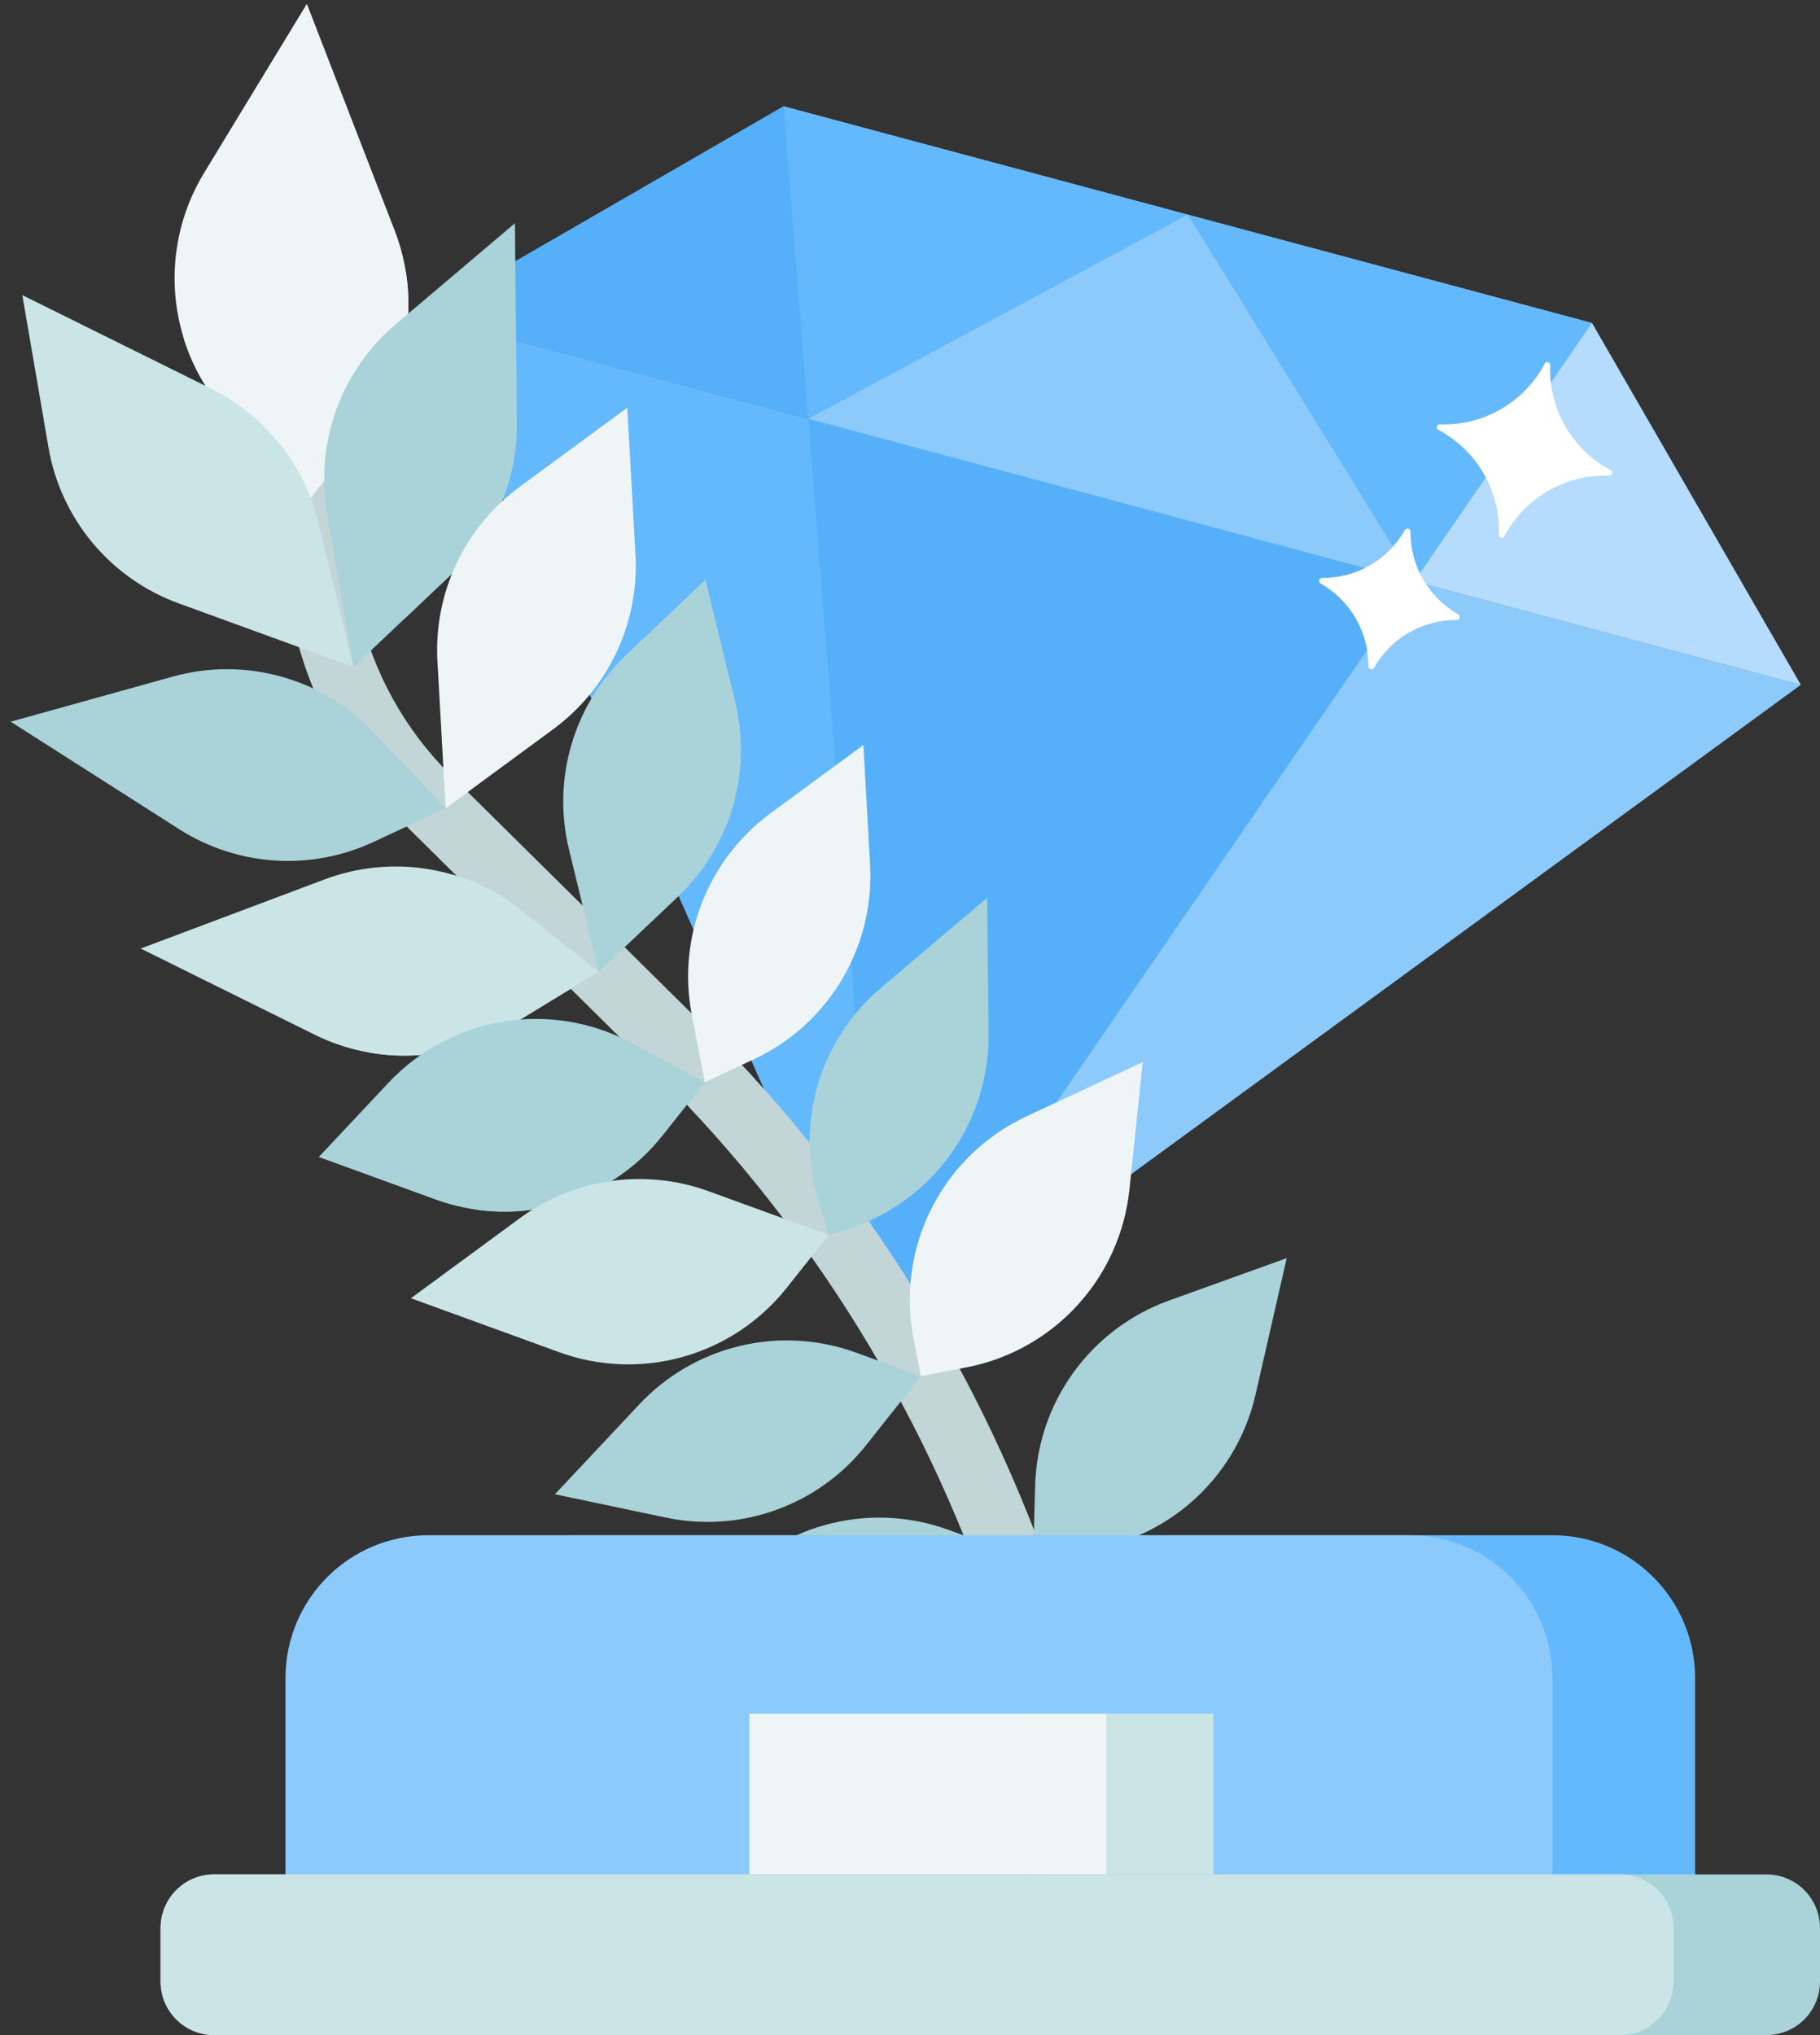<svg width="102" height="114" viewBox="0 0 102 114" fill="none" xmlns="http://www.w3.org/2000/svg">
<rect x="0" y="0" width="102" height="114" fill="#333333" stroke="none"/>
<path d="M79.271 32.564L89.218 18.093L66.568 12.025L43.919 5.956L45.297 23.461L79.271 32.564Z" fill="#8DCAFC"/>
<path d="M62.284 28.012L100.921 38.365L49.433 75.975L62.284 28.012Z" fill="#8DCAFC"/>
<path d="M66.567 12.024L62.283 28.012L23.646 17.66L43.918 5.956L66.567 12.024Z" fill="#64B9FC"/>
<path d="M62.283 28.012L23.646 17.66L49.432 75.975L62.283 28.012Z" fill="#64B9FC"/>
<path d="M66.567 12.024L62.283 28.012L100.921 38.365L89.217 18.093L66.567 12.024Z" fill="#64B9FC"/>
<path d="M66.568 12.025L45.301 23.462L62.284 28.012L79.267 32.563L66.568 12.025Z" fill="#8DCAFC"/>
<path d="M45.297 23.461L49.432 75.975L79.271 32.564L45.297 23.461Z" fill="#55B0F9"/>
<path d="M89.217 18.093L79.27 32.564L100.921 38.365L89.217 18.093Z" fill="#B5DBFD"/>
<path d="M43.918 5.956L45.297 23.461L23.646 17.66L43.918 5.956Z" fill="#55B0F9"/>
<path d="M90.271 26.338C88.112 25.197 86.786 22.902 86.878 20.462C86.885 20.278 86.656 20.216 86.57 20.379C85.43 22.538 83.134 23.863 80.694 23.772C80.51 23.765 80.449 23.994 80.612 24.08C82.771 25.22 84.096 27.515 84.004 29.956C83.997 30.14 84.226 30.201 84.312 30.038C85.453 27.879 87.748 26.554 90.188 26.646C90.372 26.653 90.433 26.424 90.271 26.338Z" fill="white"/>
<path d="M81.717 34.409C80.061 33.472 79.035 31.696 79.051 29.793C79.053 29.602 78.822 29.54 78.727 29.706C77.79 31.362 76.014 32.387 74.111 32.371C73.92 32.37 73.858 32.601 74.024 32.695C75.68 33.633 76.705 35.409 76.689 37.312C76.688 37.503 76.919 37.565 77.013 37.399C77.951 35.743 79.727 34.717 81.63 34.733C81.821 34.735 81.883 34.503 81.717 34.409Z" fill="white"/>
<path d="M17.234 22.35C15.767 26.401 15.49 30.786 16.434 34.989C17.379 39.192 19.505 43.037 22.564 46.071L36.704 60.054C46.01 69.268 52.832 80.688 56.533 93.25C57.214 95.572 57.785 97.918 58.244 100.29L59.107 97.92L61.822 98.908C61.367 96.648 60.813 94.407 60.159 92.184C56.277 79.009 49.122 67.031 39.362 57.366L25.221 43.384C22.676 40.859 20.906 37.659 20.12 34.161C19.334 30.663 19.565 27.014 20.785 23.643L17.234 22.35Z" fill="#C2D5D7"/>
<path d="M10.281 18.894C10.731 20.372 11.48 21.742 12.48 22.92L17.072 28.324L20.455 24.028C21.675 22.48 22.47 20.641 22.762 18.692C23.054 16.743 22.832 14.752 22.12 12.915L17.197 0.216L11.437 9.688C10.606 11.054 10.073 12.58 9.874 14.167C9.674 15.754 9.813 17.365 10.281 18.894Z" fill="#EFF5F6"/>
<path d="M10.28 18.894C10.731 20.372 11.479 21.742 12.48 22.92L17.071 28.324L20.455 24.027C21.426 22.796 22.13 21.377 22.524 19.859C22.918 18.341 22.992 16.758 22.742 15.21L20.957 16.722C18.948 18.429 17.495 20.696 16.782 23.234C15.638 21.927 14.248 20.858 12.691 20.088L10.28 18.894Z" fill="#EFF5F6"/>
<path d="M18.329 28.735L19.811 37.365L22.73 34.602L25.426 32.049C27.367 30.213 28.596 27.749 28.895 25.094C28.948 24.633 28.973 24.17 28.968 23.706L28.859 12.505L22.177 18.165C20.671 19.439 19.524 21.085 18.85 22.939C18.175 24.793 17.996 26.79 18.329 28.735Z" fill="#A9D3D8"/>
<path d="M24.977 45.278L20.955 41.03C19.538 39.533 17.74 38.451 15.754 37.9C13.768 37.349 11.67 37.349 9.684 37.901L0.6 40.427L10.041 46.449C11.649 47.474 13.49 48.078 15.393 48.203C17.297 48.328 19.201 47.971 20.929 47.165L24.977 45.278Z" fill="#A9D3D8"/>
<path d="M19.812 37.366L17.838 29.259C17.446 27.652 16.707 26.149 15.673 24.857C14.639 23.566 13.335 22.516 11.852 21.782L1.252 16.533L2.717 25.064C3.055 27.034 3.908 28.88 5.19 30.413C6.471 31.948 8.135 33.115 10.014 33.799L19.812 37.366Z" fill="#CBE5E7"/>
<path d="M22.731 34.602L25.428 32.049C27.369 30.213 28.597 27.75 28.897 25.095L28.004 25.75C26.576 26.796 25.372 28.118 24.466 29.639C23.56 31.16 22.97 32.848 22.731 34.602Z" fill="#A9D3D8"/>
<path d="M35.154 22.84L29.122 27.272C27.603 28.389 26.385 29.867 25.581 31.573C24.777 33.279 24.41 35.158 24.516 37.041L24.976 45.278L31.008 40.846C32.527 39.729 33.744 38.251 34.549 36.545C35.353 34.839 35.719 32.96 35.614 31.077L35.154 22.84Z" fill="#EFF5F6"/>
<path d="M33.556 54.434L31.889 47.587C31.415 45.645 31.464 43.612 32.03 41.695C32.595 39.778 33.658 38.045 35.109 36.67L39.536 32.479L41.204 39.325C41.677 41.267 41.628 43.3 41.063 45.217C40.497 47.134 39.435 48.868 37.983 50.242L33.556 54.434Z" fill="#A9D3D8"/>
<path d="M7.886 53.135L17.626 57.957C19.34 58.806 21.24 59.207 23.151 59.124C25.061 59.04 26.92 58.475 28.553 57.48L32.064 55.342L33.555 54.434L29.222 50.995C27.688 49.778 25.866 48.978 23.931 48.675C21.997 48.372 20.018 48.575 18.185 49.265L7.886 53.135Z" fill="#CBE5E7"/>
<path d="M39.502 60.62L38.771 56.846C38.363 54.739 38.562 52.559 39.344 50.56C40.125 48.561 41.459 46.825 43.189 45.553L48.388 41.733L48.762 48.438C48.889 50.7 48.334 52.949 47.171 54.893C46.007 56.837 44.287 58.389 42.233 59.346L39.502 60.62Z" fill="#EFF5F6"/>
<path d="M20.773 58.976C23.463 59.43 26.226 58.899 28.555 57.479L32.066 55.341C30.03 55.024 27.949 55.187 25.988 55.818C24.027 56.449 22.241 57.531 20.773 58.976Z" fill="#CBE5E7"/>
<path d="M17.867 64.811L24.393 67.187C26.503 67.956 28.794 68.081 30.974 67.546C33.155 67.01 35.128 65.838 36.641 64.179C36.819 63.987 36.989 63.788 37.153 63.581L39.502 60.62L35.383 58.417C33.183 57.241 30.658 56.823 28.197 57.227C25.736 57.632 23.478 58.836 21.771 60.654L17.867 64.811Z" fill="#A9D3D8"/>
<path d="M46.442 69.179L45.862 67.266C45.22 65.149 45.211 62.89 45.837 60.767C46.464 58.645 47.697 56.752 49.386 55.323L55.327 50.292L55.401 57.942C55.425 60.393 54.654 62.786 53.203 64.762C51.752 66.738 49.7 68.191 47.354 68.902L46.442 69.179Z" fill="#A9D3D8"/>
<path d="M26.608 67.749C28.445 68.021 30.32 67.838 32.07 67.215C33.819 66.593 35.389 65.55 36.64 64.179C33.551 63.988 30.493 64.89 28.001 66.725L26.608 67.749Z" fill="#A9D3D8"/>
<path d="M46.442 69.178L39.714 66.73C37.96 66.091 36.076 65.896 34.228 66.161C32.38 66.425 30.626 67.142 29.122 68.248L23.031 72.724L31.334 75.745C33.57 76.559 36.005 76.649 38.295 76.002C40.585 75.354 42.614 74.003 44.093 72.139L46.442 69.178Z" fill="#CBE5E7"/>
<path d="M51.606 77.091L51.194 74.964C50.713 72.482 51.076 69.91 52.225 67.657C53.373 65.405 55.242 63.601 57.534 62.532L64.043 59.497L63.297 66.64C63.044 69.057 62.021 71.33 60.379 73.122C58.737 74.914 56.563 76.131 54.176 76.593L51.606 77.091Z" fill="#EFF5F6"/>
<path d="M51.606 77.091L47.977 75.77C45.892 75.011 43.63 74.881 41.472 75.395C39.313 75.909 37.353 77.046 35.834 78.663L31.101 83.704L37.319 85.011C39.38 85.444 41.521 85.295 43.501 84.58C45.482 83.865 47.224 82.613 48.533 80.964L51.606 77.091Z" fill="#A9D3D8"/>
<path d="M57.899 87.426L58.014 83.214C58.077 80.934 58.825 78.727 60.162 76.879C61.498 75.031 63.361 73.629 65.507 72.856L72.112 70.478L70.363 78.13C69.873 80.272 68.772 82.226 67.192 83.753C65.612 85.281 63.623 86.317 61.466 86.735L57.899 87.426Z" fill="#A9D3D8"/>
<path d="M57.9 87.425L53.15 85.696C50.913 84.882 48.478 84.793 46.188 85.44C43.898 86.087 41.87 87.439 40.39 89.303L38.041 92.263L44.926 93.837C47.246 94.367 49.674 94.154 51.866 93.228C54.058 92.301 55.903 90.709 57.14 88.676L57.9 87.425Z" fill="#A9D3D8"/>
<path d="M87 86H32C27.582 86 24 89.582 24 94V106C24 110.418 27.582 114 32 114H87C91.418 114 95 110.418 95 106V94C95 89.582 91.418 86 87 86Z" fill="#64B9FC"/>
<path d="M79 86H24C19.582 86 16 89.582 16 94V106C16 110.418 19.582 114 24 114H79C83.418 114 87 110.418 87 106V94C87 89.582 83.418 86 79 86Z" fill="#8DCAFC"/>
<path d="M68 96H58V105H68V96Z" fill="#CBE5E7"/>
<path d="M62 96H42V105H62V96Z" fill="#EFF5F6"/>
<path d="M99 105H12C10.343 105 9 106.343 9 108V111C9 112.657 10.343 114 12 114H99C100.657 114 102 112.657 102 111V108C102 106.343 100.657 105 99 105Z" fill="#A9D3D8"/>
<path d="M90.794 105H12C10.343 105 9 106.343 9 108V111C9 112.657 10.343 114 12 114H90.794C92.451 114 93.794 112.657 93.794 111V108C93.794 106.343 92.451 105 90.794 105Z" fill="#CBE5E7"/>
</svg>
